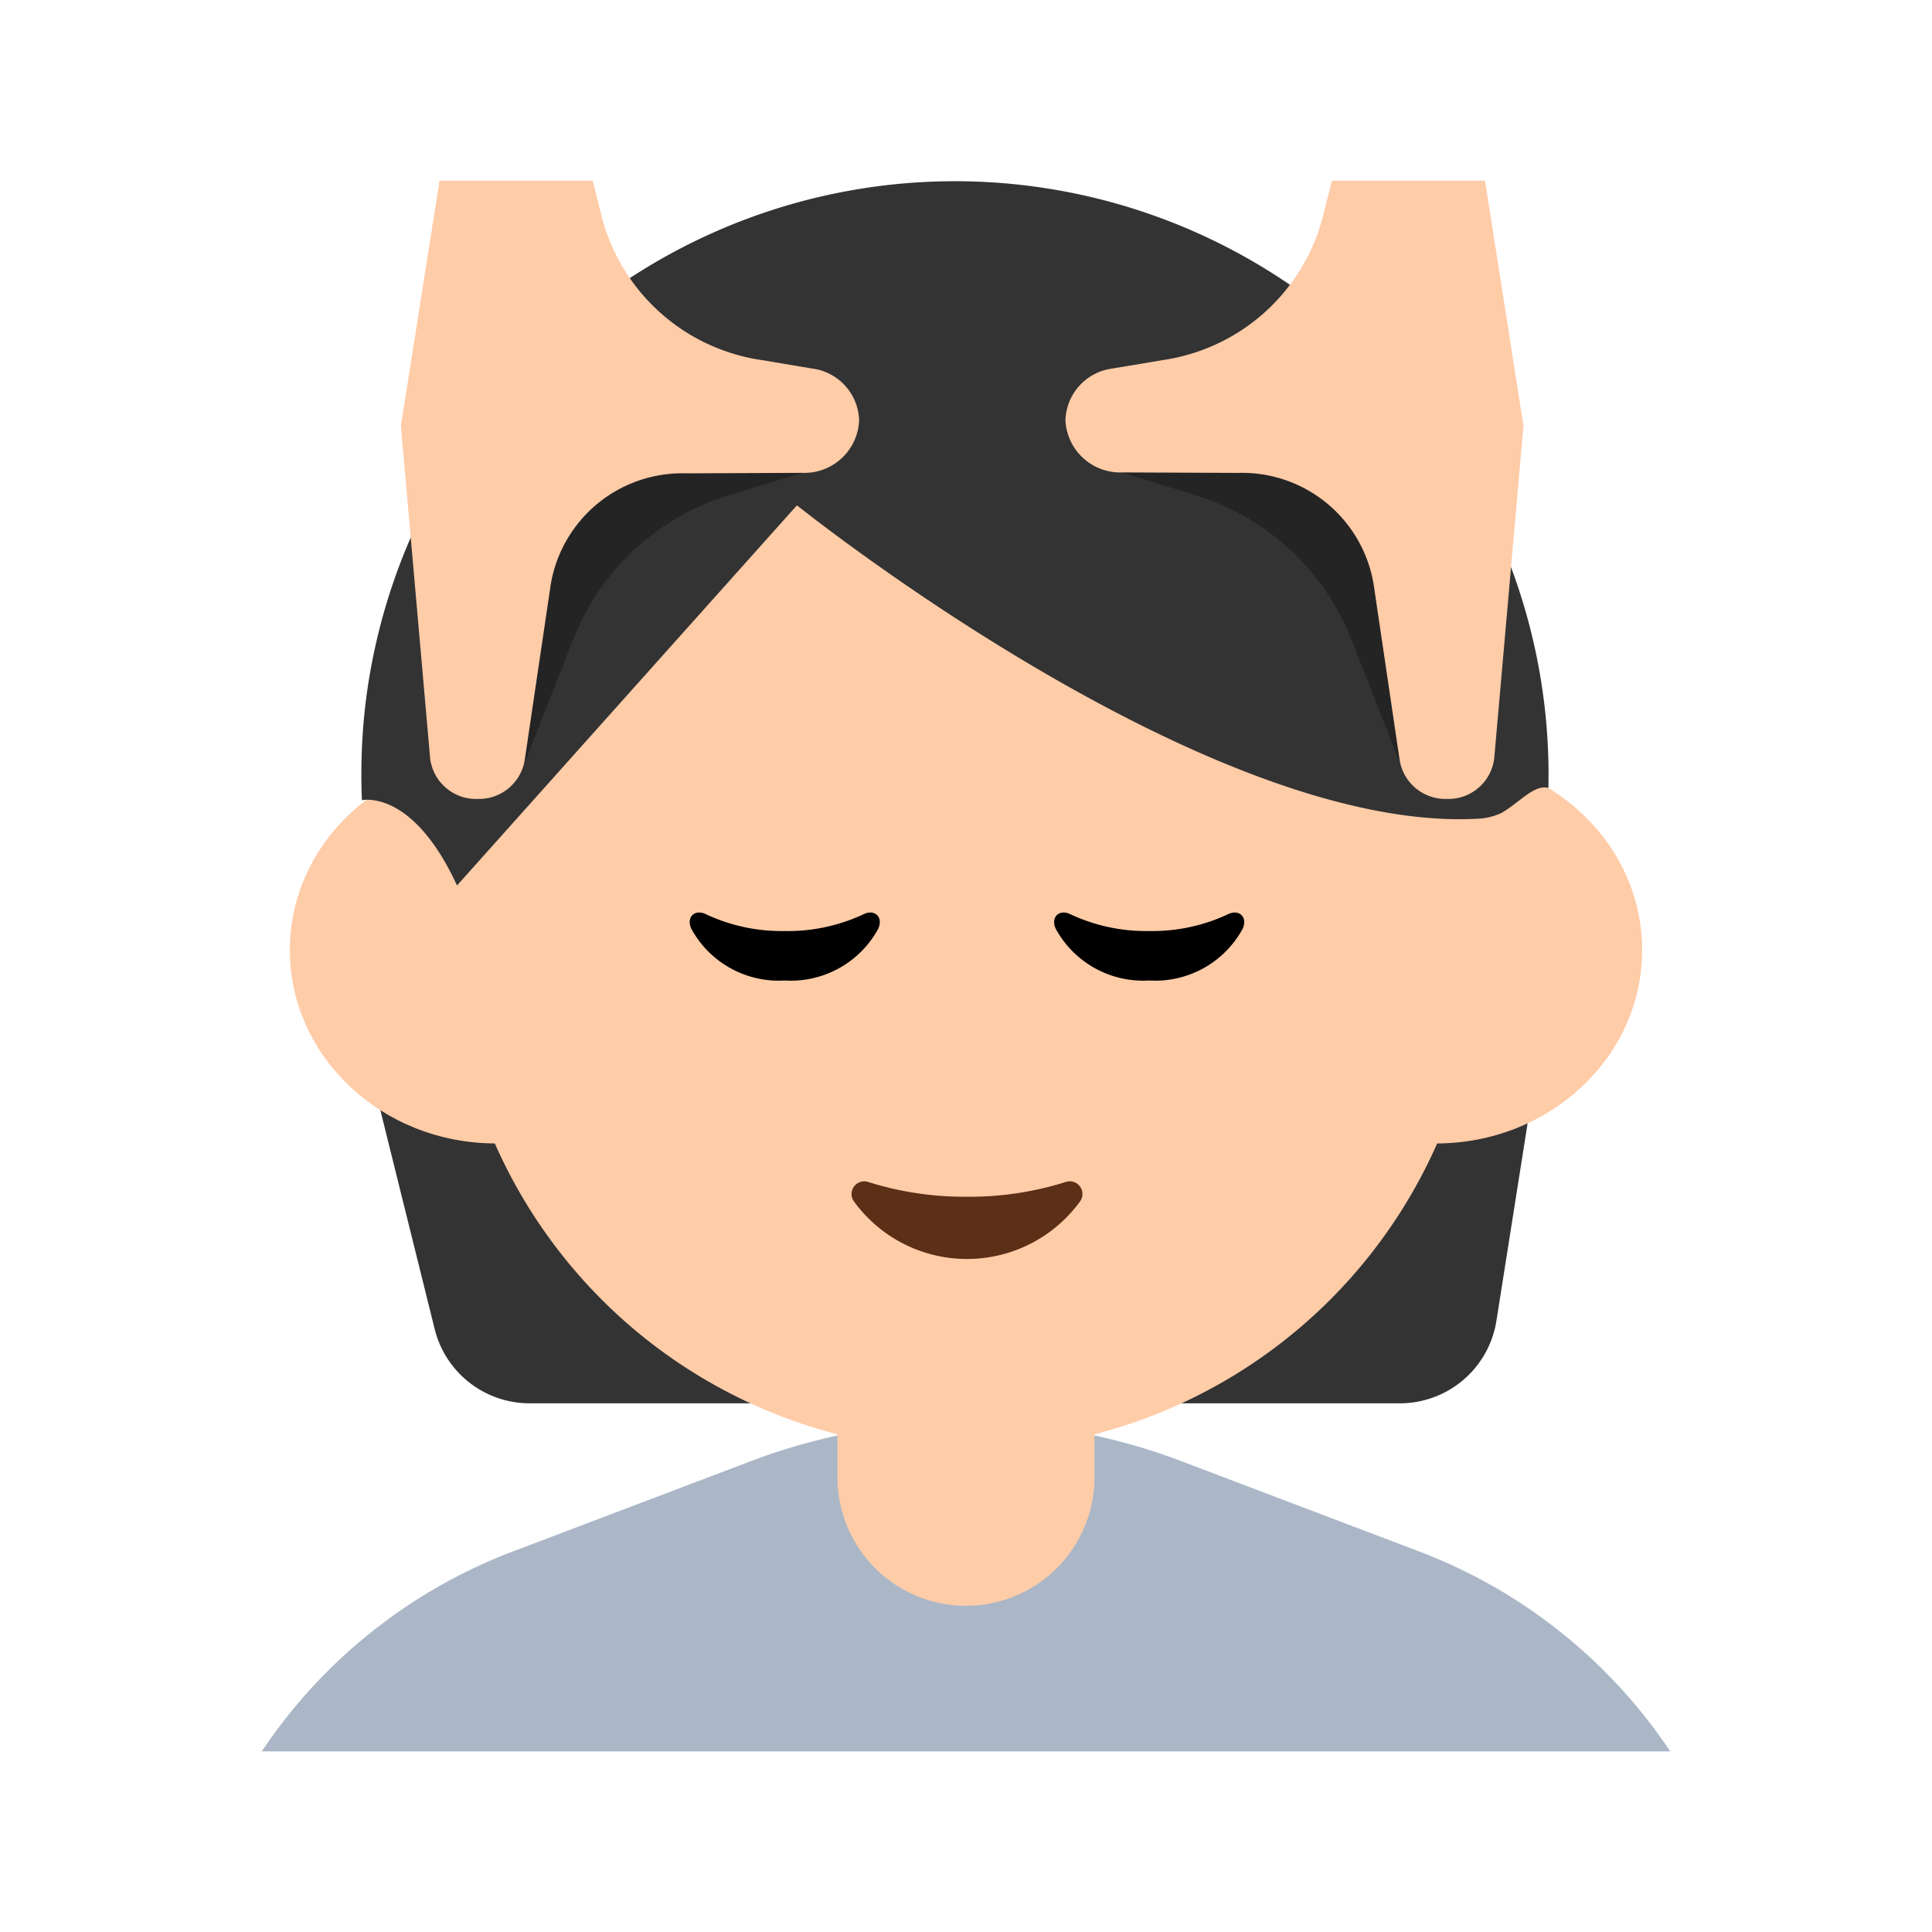 <svg id="Layer_1" data-name="Layer 1" xmlns="http://www.w3.org/2000/svg" viewBox="0 0 40 40"><defs><style>.cls-1{fill:#abb7c7;}.cls-2{fill:#333;}.cls-3{fill:#ffcca8;}.cls-4{fill:#5c2f17;}.cls-5{fill:#242424;}.cls-6{fill:none;}</style></defs><path class="cls-1" d="M29.4,32.128l-4.93-1.872a12.575,12.575,0,0,0-8.936,0L10.6,32.128A10.9,10.9,0,0,0,5.42,36.26H34.58A10.9,10.9,0,0,0,29.4,32.128Z"/><path class="cls-2" d="M7.791,22.647,9,27.519a2.025,2.025,0,0,0,1.964,1.535H28.982a2.024,2.024,0,0,0,2-1.709l.742-4.7Z"/><circle class="cls-3" cx="20" cy="19.371" r="10.662"/><ellipse class="cls-3" cx="10.269" cy="19.671" rx="4.268" ry="4.003"/><ellipse class="cls-3" cx="29.731" cy="19.671" rx="4.268" ry="4.003"/><path class="cls-2" d="M32.058,16.314A12.291,12.291,0,0,0,7.538,14.84a12.7,12.7,0,0,0-.045,1.728s1.042-.248,1.969,1.765L16.5,10.462s8.538,6.858,14.173,6.484a1.346,1.346,0,0,0,.409-.112C31.454,16.622,31.769,16.23,32.058,16.314Z"/><path class="cls-4" d="M20.02,24.777a6.613,6.613,0,0,1-2.049-.307.263.263,0,0,0-.285.413,2.895,2.895,0,0,0,4.669,0,.263.263,0,0,0-.286-.413A6.608,6.608,0,0,1,20.02,24.777Z"/><path class="cls-3" d="M17.339,27.925h5.321a0,0,0,0,1,0,0v2.661A2.661,2.661,0,0,1,20,33.246h0a2.661,2.661,0,0,1-2.661-2.661V27.925A0,0,0,0,1,17.339,27.925Z"/><path d="M16.248,19.276a3.687,3.687,0,0,1-1.647-.355c-.225-.1-.4.076-.285.314A2.061,2.061,0,0,0,16.248,20.3a2.061,2.061,0,0,0,1.932-1.065c.113-.238-.06-.413-.286-.314A3.682,3.682,0,0,1,16.248,19.276Z"/><path d="M23.793,19.276a3.687,3.687,0,0,1-1.647-.355c-.225-.1-.4.076-.285.314A2.061,2.061,0,0,0,23.793,20.3a2.061,2.061,0,0,0,1.932-1.065c.113-.238-.06-.413-.286-.314A3.682,3.682,0,0,1,23.793,19.276Z"/><path class="cls-5" d="M10.765,16.042l1.1-2.8a5.058,5.058,0,0,1,3.223-2.988l1.53-.47-7-1.53Z"/><path class="cls-3" d="M8.3,8.815l.606,6.89a.957.957,0,0,0,.981.836h0a.961.961,0,0,0,.974-.786l.541-3.651A2.76,2.76,0,0,1,14.2,9.8l2.415-.01A1.134,1.134,0,0,0,17.787,8.7h0a1.115,1.115,0,0,0-.966-1.069l-1.05-.176a4.021,4.021,0,0,1-3.3-2.919l-.2-.794H9.1Z"/><path class="cls-5" d="M29.08,16.042l-1.1-2.8a5.06,5.06,0,0,0-3.223-2.988l-1.53-.47,7-1.53Z"/><path class="cls-3" d="M31.542,8.815l-.606,6.89a.956.956,0,0,1-.98.836h0a.962.962,0,0,1-.975-.786L28.44,12.1a2.76,2.76,0,0,0-2.8-2.309l-2.414-.01A1.134,1.134,0,0,1,22.059,8.7h0a1.114,1.114,0,0,1,.965-1.069l1.051-.176a4.02,4.02,0,0,0,3.3-2.919l.2-.794h3.171Z"/><rect class="cls-6" width="40" height="40"/></svg>